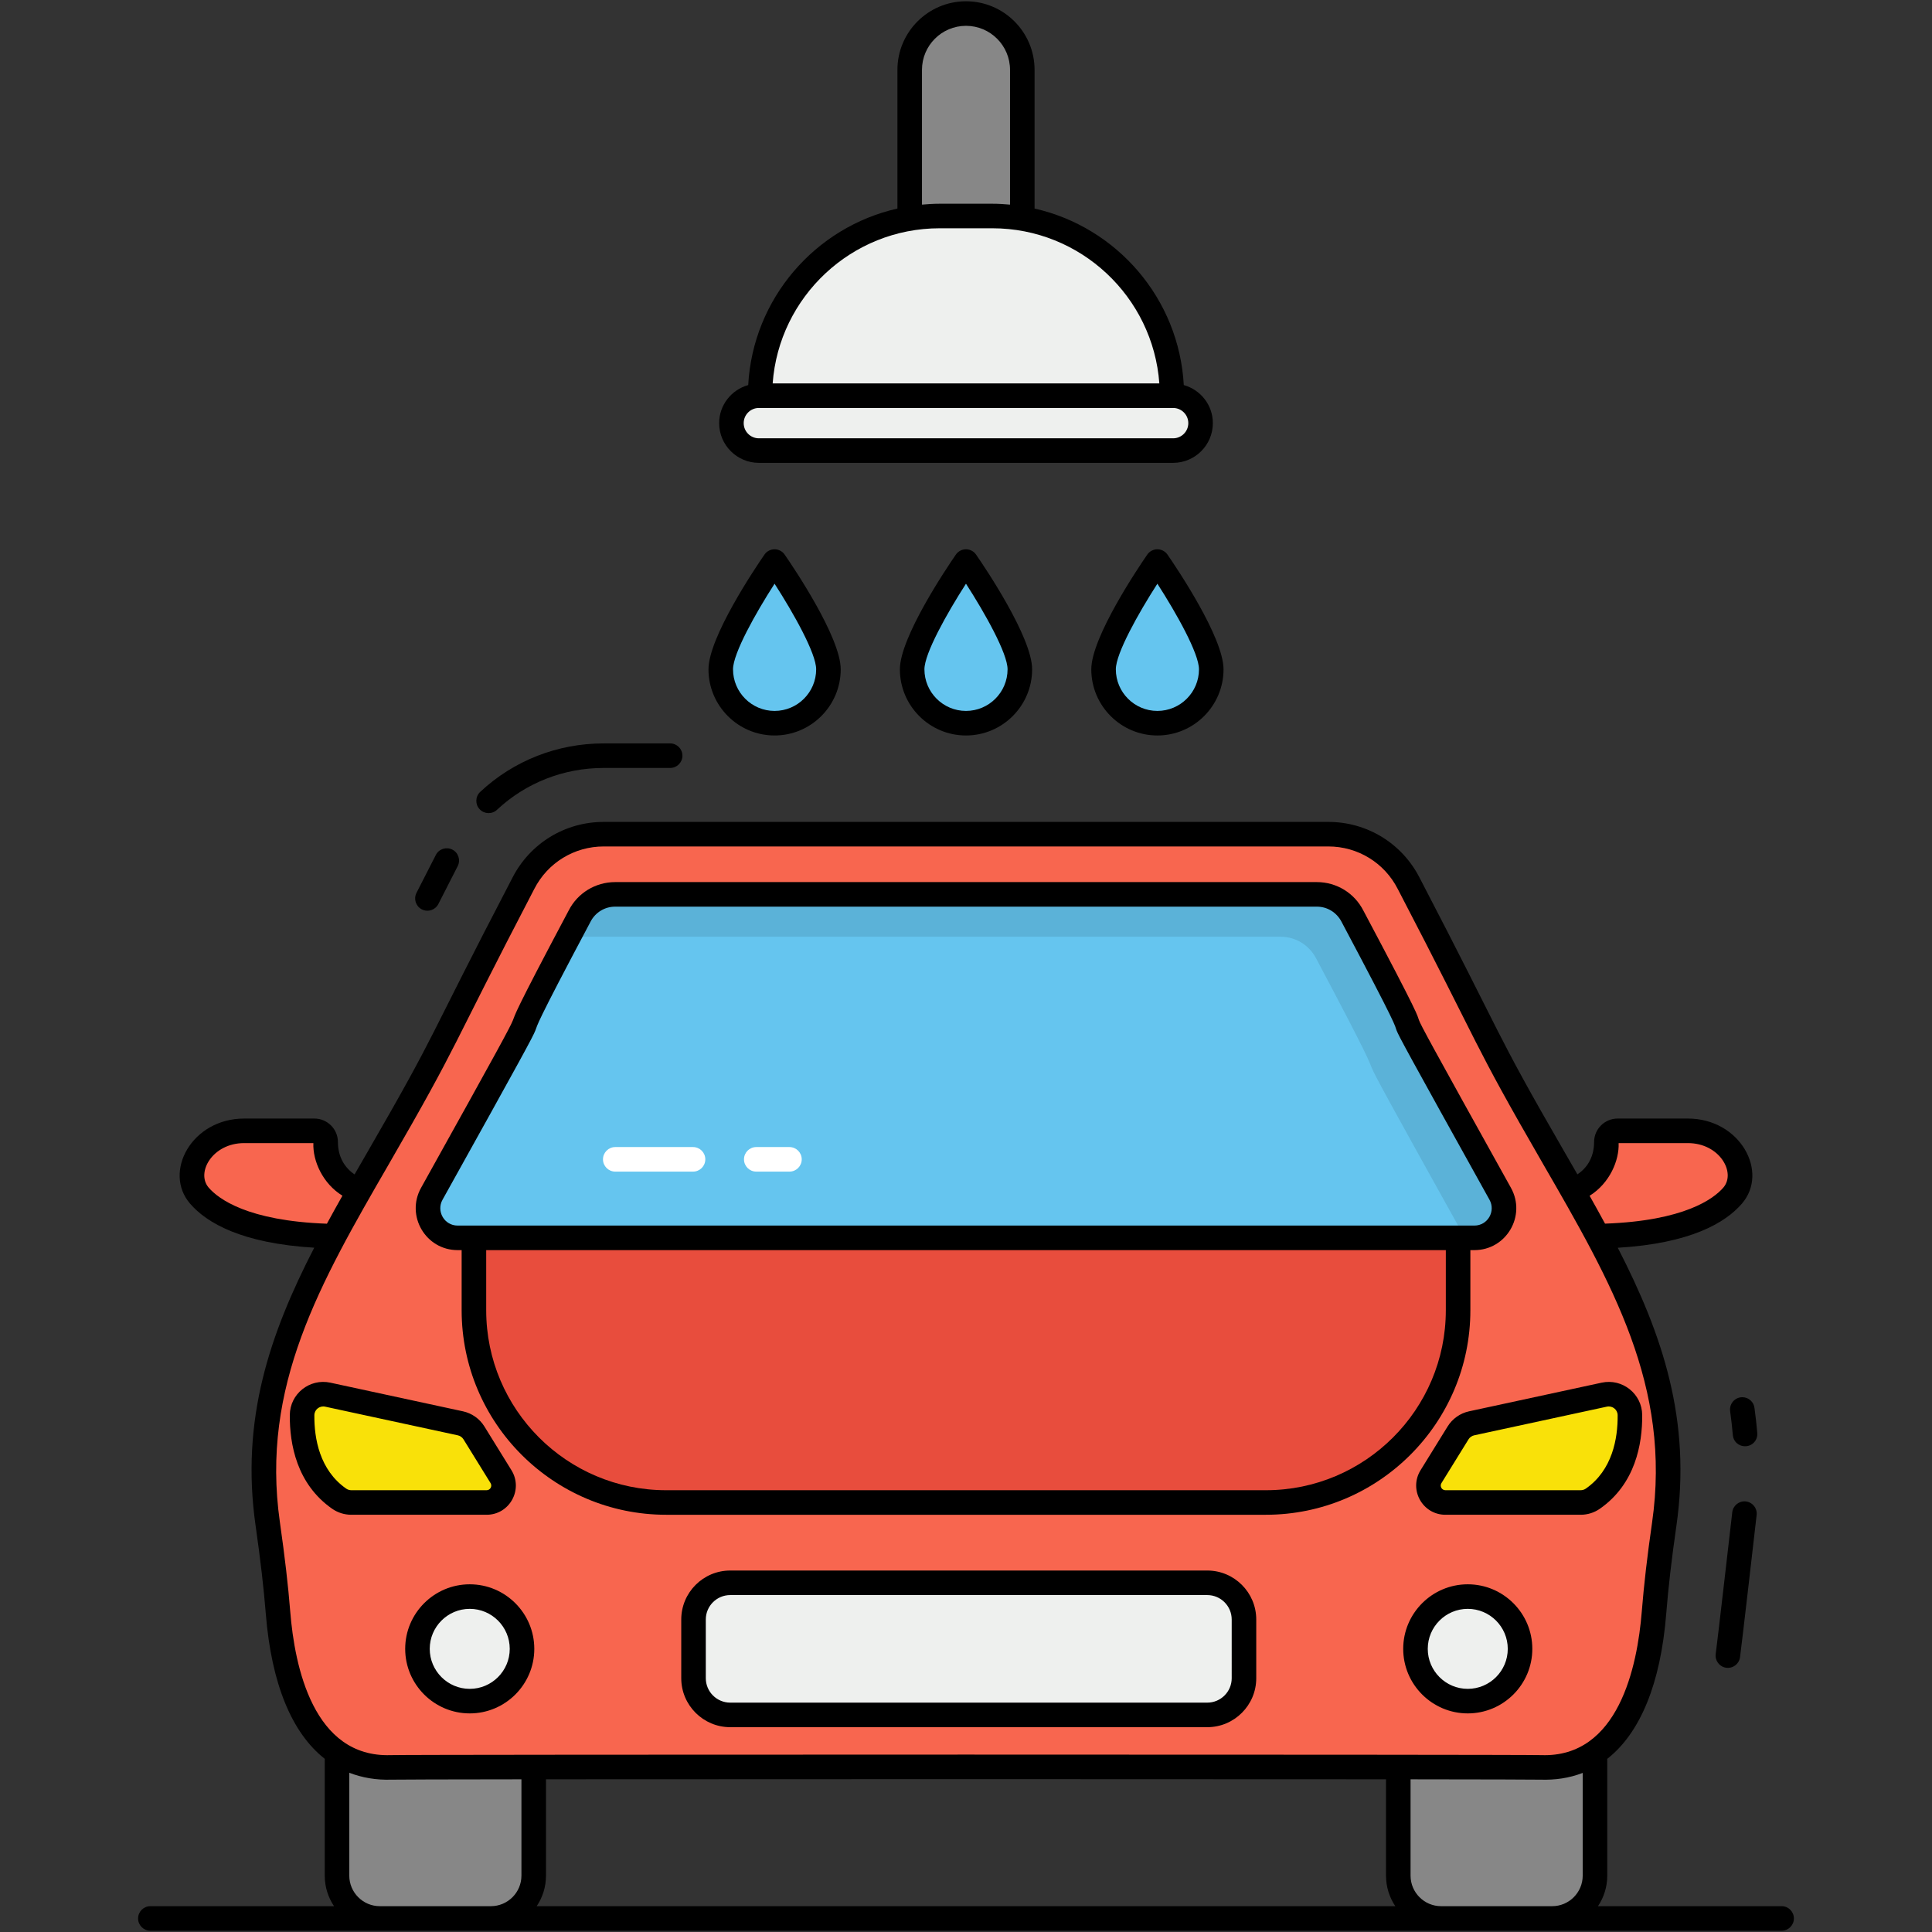 <svg xmlns="http://www.w3.org/2000/svg" enable-background="new 0 0 512 512" viewBox="0 0 512 512"><rect x="0" y="0" width="512" height="512" fill="#333333" stroke="none"/><path fill="#f8664f" d="M107.053 316.14c-4.93-.472-11.414 1.645-16.906-3.846h0c-4.294-4.294-3.885-9.829-3.846-9.631 0-1.647-1.335-2.982-2.982-2.982H64.691c-3.062 0-6.117.825-8.594 2.625-1.736 1.261-3.457 3.109-4.601 5.81-1.244 2.937-.742 6.324 1.342 8.738 4.647 5.382 17.75 13.313 54.215 10.021V316.14zM404.947 316.14c4.93-.472 11.414 1.645 16.906-3.846l0 0c4.294-4.294 3.885-9.829 3.846-9.631 0-1.647 1.335-2.982 2.982-2.982h18.628c3.062 0 6.117.825 8.594 2.625 1.736 1.261 3.457 3.109 4.601 5.81 1.244 2.937.742 6.324-1.342 8.738-4.647 5.382-17.75 13.313-54.215 10.021V316.14z"/><path fill="#878787" d="M141.439 446.688v50.376c0 6.266-5.08 11.346-11.346 11.346h-29.434c-6.266 0-11.346-5.08-11.346-11.346v-50.376H141.439zM422.687 446.688v50.376c0 6.266-5.08 11.346-11.346 11.346h-29.434c-6.266 0-11.346-5.08-11.346-11.346v-50.376H422.687z"/><path fill="#f8664f" d="M438.327,427.373c-1.27,15.866-6.873,41.771-29.961,41.004c-4.603-0.153-299.002-0.19-304.728,0
			c-23.086,0.767-28.689-25.136-29.959-41.002c-0.63-7.874-1.611-15.713-2.726-23.533c-6.88-48.22,22.481-81.085,45.845-126.852
			l21.891-42.882c4.086-8.004,12.313-13.041,21.299-13.041h192.03c8.986,0,17.214,5.038,21.299,13.041l21.891,42.883
			c23.286,45.615,52.788,78.788,45.818,127.034C439.906,411.781,438.952,419.561,438.327,427.373z"/><path fill="#65c5ef" d="M390.724,328.042c5.985,0,9.761-6.442,6.852-11.672c-41.772-75.107-10.282-19.233-39.163-73.574
			c-1.82-3.566-5.438-5.78-9.441-5.78H163.033c-4.003,0-7.62,2.215-9.441,5.781c-28.625,53.857,2.252-0.826-39.163,73.57
			c-2.912,5.23,0.864,11.675,6.85,11.675H390.724z"/><path d="M390.714,328.054h-2.524c-0.052-0.156-0.13-0.286-0.208-0.443
			c-41.791-75.098-10.305-19.23-39.162-73.563c-1.822-3.565-5.439-5.803-9.446-5.803h-185.95c-0.989,0-1.978,0.156-2.914,0.416
			c0.937-1.796,1.978-3.747,3.097-5.855c1.795-3.565,5.413-5.803,9.42-5.803h185.95c4.007,0,7.624,2.238,9.446,5.803
			c28.884,54.333-2.628-1.535,39.163,73.563C400.472,321.6,396.699,328.054,390.714,328.054z" opacity=".1"/><path fill="#fff" d="M209.213 310.489h-8.795c-1.797 0-3.253-1.456-3.253-3.253 0-1.797 1.456-3.253 3.253-3.253h8.795c1.797 0 3.253 1.456 3.253 3.253C212.466 309.033 211.01 310.489 209.213 310.489zM183.661 310.489h-20.61c-1.797 0-3.253-1.456-3.253-3.253 0-1.797 1.456-3.253 3.253-3.253h20.61c1.797 0 3.253 1.456 3.253 3.253C186.913 309.033 185.457 310.489 183.661 310.489z"/><circle cx="388.972" cy="436.963" r="13.854" fill="#eef0ee" transform="rotate(-45.001 388.97 436.97)"/><circle cx="124.486" cy="436.963" r="13.854" fill="#eef0ee" transform="rotate(-45.001 124.482 436.966)"/><path fill="#eef0ee" d="M329.667,429.183v15.56c0,5.371-4.354,9.725-9.725,9.725H193.517c-5.371,0-9.725-4.354-9.725-9.725
			v-15.56c0-5.371,4.354-9.725,9.725-9.725h126.426C325.313,419.458,329.667,423.812,329.667,429.183z"/><path fill="#e84d3d" d="M386.41,328.042v19.185c0,28.138-22.811,50.949-50.949,50.949H176.542
			c-28.138,0-50.949-22.811-50.949-50.949v-19.185H386.41z"/><path fill="#f9e109" d="M122.01 377.195L86.857 369.6c-3.471-.75-6.773 1.865-6.801 5.417-.053 6.543 1.456 16.311 9.823 22.147.946.66 2.079 1.013 3.233 1.013l35.838 0c3.518 0 5.669-3.861 3.819-6.853l-7.17-11.595C124.797 378.432 123.501 377.517 122.01 377.195zM389.994 377.195l35.153-7.595c3.471-.75 6.773 1.865 6.801 5.417.053 6.543-1.457 16.311-9.823 22.147-.946.66-2.079 1.013-3.233 1.013l-35.838 0c-3.518 0-5.669-3.861-3.819-6.853l7.17-11.595C387.207 378.432 388.503 377.517 389.994 377.195z"/><path fill="#878787" d="M270.92,18.51v48.376h-29.84V18.51c0-8.24,6.68-14.92,14.92-14.92h0
			C264.24,3.591,270.92,10.27,270.92,18.51z"/><path fill="#eef0ee" d="M310.607,104.864L310.607,104.864c0-26.301-21.321-47.623-47.623-47.623h-13.969
			c-26.301,0-47.623,21.321-47.623,47.623v0H310.607z"/><path fill="#eef0ee" d="M318.166,112.136L318.166,112.136c0,4.016-3.256,7.272-7.272,7.272H201.106
			c-4.016,0-7.272-3.256-7.272-7.272v0c0-4.016,3.256-7.272,7.272-7.272h109.789C314.91,104.864,318.166,108.12,318.166,112.136z"/><path fill="#65c5ef" d="M219.544 177.377c0 7.889-6.39 14.279-14.279 14.279-7.87 0-14.26-6.39-14.26-14.279 0-7.87 14.26-28.558 14.26-28.558S219.544 169.506 219.544 177.377zM270.27 177.377c0 7.889-6.39 14.279-14.279 14.279-7.87 0-14.26-6.39-14.26-14.279 0-7.87 14.26-28.558 14.26-28.558S270.27 169.506 270.27 177.377zM320.995 177.377c0 7.889-6.39 14.279-14.279 14.279-7.87 0-14.26-6.39-14.26-14.279 0-7.87 14.26-28.558 14.26-28.558S320.995 169.506 320.995 177.377z"/><path d="M461.727 370.274c-1.969 0-3.492 1.753-3.222 3.71.302 2.188.543 4.339.718 6.375.136 1.581 1.438 2.957 3.371 2.904 1.857-.051 3.262-1.661 3.104-3.511-.182-2.127-.426-4.311-.73-6.529C464.819 371.565 463.426 370.274 461.727 370.274zM459.065 400.774c-.036.324-4.099 35.742-4.375 37.454-.285 1.772.92 3.443 2.692 3.729 1.808.286 3.446-.943 3.729-2.686.292-1.8 4.413-37.684 4.429-37.891.141-1.772-1.168-3.325-2.936-3.493C460.848 397.727 459.259 399.007 459.065 400.774zM111.792 240.994c1.611.82 3.563.175 4.376-1.418l5.127-10.045c.817-1.601.182-3.559-1.418-4.376-1.598-.816-3.559-.182-4.376 1.418l-5.127 10.045C109.557 238.219 110.193 240.177 111.792 240.994zM131.705 214.607c7.643-7.153 17.684-11.092 28.276-11.092h17.617c1.797 0 3.253-1.456 3.253-3.253s-1.456-3.253-3.253-3.253h-17.617c-12.248 0-23.869 4.563-32.72 12.848-1.313 1.227-1.38 3.286-.152 4.597C128.337 215.768 130.397 215.833 131.705 214.607zM121.28 331.295h1.061v15.932c0 29.887 24.315 54.202 54.202 54.202h158.918c29.887 0 54.202-24.315 54.202-54.202v-15.932h1.061c8.471 0 13.808-9.108 9.695-16.505-43.418-78.064-8.59-16.051-39.109-73.473-2.377-4.659-7.105-7.554-12.339-7.554H163.034c-5.232 0-9.96 2.894-12.315 7.508-29.644 55.776 3.162-2.458-39.133 73.514C107.468 322.189 112.812 331.295 121.28 331.295zM383.158 347.227c0 26.3-21.397 47.697-47.696 47.697H176.543c-26.3 0-47.696-21.397-47.696-47.697v-15.932h254.311V347.227zM117.271 317.949c43.141-77.496 9.387-17.544 39.218-73.672 1.262-2.471 3.77-4.007 6.545-4.007h185.937c2.776 0 5.283 1.535 6.569 4.053 30.298 57.003-4.609-5.126 39.194 73.629 1.684 3.026-.455 6.838-4.01 6.838-9.856 0-235.144 0-269.444 0C117.724 324.789 115.585 320.977 117.271 317.949zM388.972 419.856c-9.433 0-17.106 7.674-17.106 17.107 0 9.433 7.673 17.106 17.106 17.106s17.107-7.673 17.107-17.106C406.079 427.53 398.405 419.856 388.972 419.856zM388.972 447.564c-5.845 0-10.6-4.756-10.6-10.6 0-5.846 4.756-10.602 10.6-10.602 5.846 0 10.602 4.756 10.602 10.602C399.574 442.808 394.818 447.564 388.972 447.564zM124.487 419.856c-9.433 0-17.107 7.674-17.107 17.107 0 9.433 7.674 17.106 17.107 17.106s17.106-7.673 17.106-17.106C141.593 427.53 133.92 419.856 124.487 419.856zM124.487 447.564c-5.846 0-10.602-4.756-10.602-10.6 0-5.846 4.756-10.602 10.602-10.602 5.845 0 10.6 4.756 10.6 10.602C135.087 442.808 130.332 447.564 124.487 447.564zM319.942 416.206H193.516c-7.156 0-12.978 5.822-12.978 12.978v15.56c0 7.156 5.822 12.978 12.978 12.978h126.426c7.156 0 12.978-5.822 12.978-12.978v-15.56C332.92 422.027 327.098 416.206 319.942 416.206zM326.415 444.743c0 3.569-2.903 6.472-6.472 6.472H193.516c-3.569 0-6.472-2.903-6.472-6.472v-15.56c0-3.569 2.903-6.472 6.472-6.472h126.426c3.569 0 6.472 2.903 6.472 6.472V444.743z"/><path d="M128.95 401.429c6.069 0 9.779-6.649 6.585-11.816l-7.17-11.593c-1.26-2.039-3.326-3.498-5.668-4.004l-35.155-7.596c-5.493-1.185-10.695 2.963-10.74 8.571-.061 7.72 1.835 18.296 11.217 24.841 1.499 1.044 3.26 1.596 5.093 1.596H128.95zM83.308 375.044c.012-1.482 1.392-2.577 2.861-2.265l35.153 7.596c.001 0 .001 0 .001 0 .623.135 1.171.523 1.508 1.067l7.171 11.593c.512.828-.08 1.889-1.053 1.889H93.112c-.489 0-.977-.152-1.372-.428C84.682 389.573 83.259 381.2 83.308 375.044zM383.639 378.018l-7.171 11.595c-3.192 5.163.516 11.815 6.585 11.815h35.838c1.832 0 3.593-.551 5.095-1.597 9.379-6.544 11.275-17.12 11.214-24.841-.045-5.603-5.243-9.755-10.742-8.57l-35.153 7.596C386.964 374.521 384.898 375.98 383.639 378.018zM390.679 380.374c0 0 0 0 .001 0l35.152-7.596c1.469-.309 2.851.78 2.863 2.264.05 6.157-1.374 14.53-8.429 19.451-.398.277-.886.429-1.375.429h-35.838c-.975 0-1.565-1.063-1.053-1.888l7.172-11.595C389.508 380.897 390.057 380.508 390.679 380.374z"/><path d="M472.151 505.157h-48.669c1.55-2.318 2.458-5.101 2.458-8.094v-30.951c8.724-6.84 14.141-19.89 15.629-38.48.557-6.959 1.432-14.529 2.677-23.142 4.056-28.076-3.661-50.785-15.518-73.818 19.241-1.151 28.489-6.589 32.894-11.693 7.244-8.385-.474-22.55-14.314-22.55h-18.627c-3.438 0-6.235 2.797-6.235 6.235 0 3.498-1.439 6.587-4.419 8.551-1.171-2.04-2.357-4.093-3.554-6.165-18.997-32.88-15.438-28.609-38.26-72.421-4.664-9.138-13.936-14.815-24.196-14.815h-192.03c-10.26 0-19.531 5.677-24.197 14.815-23.543 45.191-19.119 39.3-38.349 72.576-1.17 2.025-2.331 4.032-3.477 6.026-2.599-1.737-4.412-4.649-4.412-8.567 0-3.438-2.797-6.235-6.235-6.235H64.692c-13.869 0-21.546 14.178-14.316 22.55 4.403 5.101 13.671 10.522 32.897 11.675-11.829 22.954-19.542 45.597-15.539 73.648 1.299 9.102 2.157 16.516 2.703 23.332 1.489 18.584 6.904 31.629 15.624 38.469v30.96c0 2.992.908 5.775 2.458 8.094H39.849c-1.797 0-3.253 1.456-3.253 3.253s1.456 3.253 3.253 3.253c160.043 0 274.18 0 432.301 0 1.797 0 3.253-1.456 3.253-3.253S473.947 505.157 472.151 505.157zM428.951 302.934h18.357c8.408 0 12.812 7.832 9.391 11.794-2.567 2.973-10.337 8.798-31.349 9.55-1.329-2.45-2.688-4.908-4.086-7.384C426.605 313.559 429.14 307.487 428.951 302.934zM55.3 314.728c-3.419-3.962 1.001-11.794 9.392-11.794h18.357c-.196 4.731 2.496 10.747 7.699 13.939-1.407 2.488-2.775 4.96-4.113 7.422C65.608 323.549 57.869 317.703 55.3 314.728zM76.921 427.116c-.557-6.953-1.429-14.495-2.748-23.733-5.141-36.03 10.635-63.322 28.901-94.923 19.191-33.196 15.511-28.726 38.511-72.873 3.549-6.95 10.6-11.268 18.403-11.268h192.03c7.804 0 14.854 4.317 18.402 11.268 22.803 43.774 19.196 39.441 38.42 72.717 18.342 31.747 34.181 59.165 28.967 95.256-1.264 8.751-2.155 16.455-2.723 23.554-1.159 14.487-6.156 38.716-26.61 38.012-5.729-.189-299.19-.189-304.943 0C83.016 465.812 78.08 441.601 76.921 427.116zM144.692 471.529c58.266-.058 164.348-.058 222.617 0v25.534c0 2.992.908 5.775 2.458 8.094H142.234c1.55-2.318 2.458-5.101 2.458-8.094V471.529zM100.658 505.157c-4.462 0-8.092-3.631-8.092-8.094v-27.264c3.39 1.31 7.11 1.958 11.181 1.829 1.162-.039 14.267-.07 34.439-.093v25.527c0 4.462-3.631 8.094-8.094 8.094H100.658zM381.907 505.157c-4.462 0-8.094-3.631-8.094-8.094v-25.527c20.177.023 33.286.054 34.444.093 3.871.118 7.561-.397 11.176-1.788v27.222c0 4.462-3.63 8.094-8.092 8.094H381.907zM201.106 122.66h109.789c5.803 0 10.524-4.721 10.524-10.524 0-4.819-3.274-8.848-7.702-10.091-1.267-22.943-17.755-41.862-39.545-46.777V18.51c0-10.02-8.152-18.172-18.172-18.172S237.828 8.49 237.828 18.51v36.758c-21.791 4.915-38.278 23.834-39.545 46.777-4.427 1.243-7.701 5.272-7.701 10.091C190.581 117.938 195.303 122.66 201.106 122.66zM244.333 18.51c0-6.433 5.234-11.667 11.667-11.667 6.433 0 11.667 5.234 11.667 11.667v35.716c-1.544-.142-3.102-.237-4.682-.237h-13.969c-1.58 0-3.138.096-4.682.237V18.51zM249.016 60.494h13.969c23.372 0 42.582 18.163 44.252 41.117H204.764C206.433 78.657 225.643 60.494 249.016 60.494zM201.106 108.117h.287 109.214.287c2.216 0 4.019 1.803 4.019 4.019 0 2.216-1.803 4.019-4.019 4.019H201.106c-2.216 0-4.019-1.803-4.019-4.019C197.087 109.92 198.89 108.117 201.106 108.117zM205.266 194.908c9.667 0 17.532-7.865 17.532-17.532 0-8.456-12.374-26.812-14.854-30.405-.607-.881-1.609-1.405-2.677-1.405h-.001c-1.069 0-2.07.526-2.677 1.407-2.476 3.594-14.834 21.949-14.834 30.404C187.753 187.043 195.609 194.908 205.266 194.908zM205.268 154.69c5.049 7.836 11.024 18.476 11.024 22.686 0 6.08-4.946 11.026-11.026 11.026-6.07 0-11.007-4.946-11.007-11.026C194.258 173.169 200.225 162.528 205.268 154.69zM255.991 145.566h-.001c-1.069 0-2.07.526-2.677 1.407-2.478 3.594-14.835 21.949-14.835 30.404 0 9.667 7.856 17.532 17.514 17.532 9.667 0 17.532-7.865 17.532-17.532 0-8.456-12.374-26.812-14.854-30.405C258.061 146.091 257.06 145.566 255.991 145.566zM267.017 177.376c0 6.08-4.946 11.026-11.026 11.026-6.07 0-11.008-4.946-11.008-11.026 0-4.207 5.967-14.848 11.011-22.686C261.043 162.526 267.017 173.165 267.017 177.376zM306.715 145.566h-.001c-1.069 0-2.07.526-2.677 1.407-2.476 3.594-14.834 21.949-14.834 30.404 0 9.667 7.856 17.532 17.512 17.532 9.667 0 17.532-7.865 17.532-17.532 0-8.456-12.374-26.812-14.854-30.405C308.785 146.091 307.784 145.566 306.715 145.566zM306.715 188.402c-6.07 0-11.007-4.946-11.007-11.026 0-4.207 5.967-14.848 11.01-22.686 5.049 7.836 11.024 18.476 11.024 22.686C317.742 183.456 312.795 188.402 306.715 188.402z"/></svg>